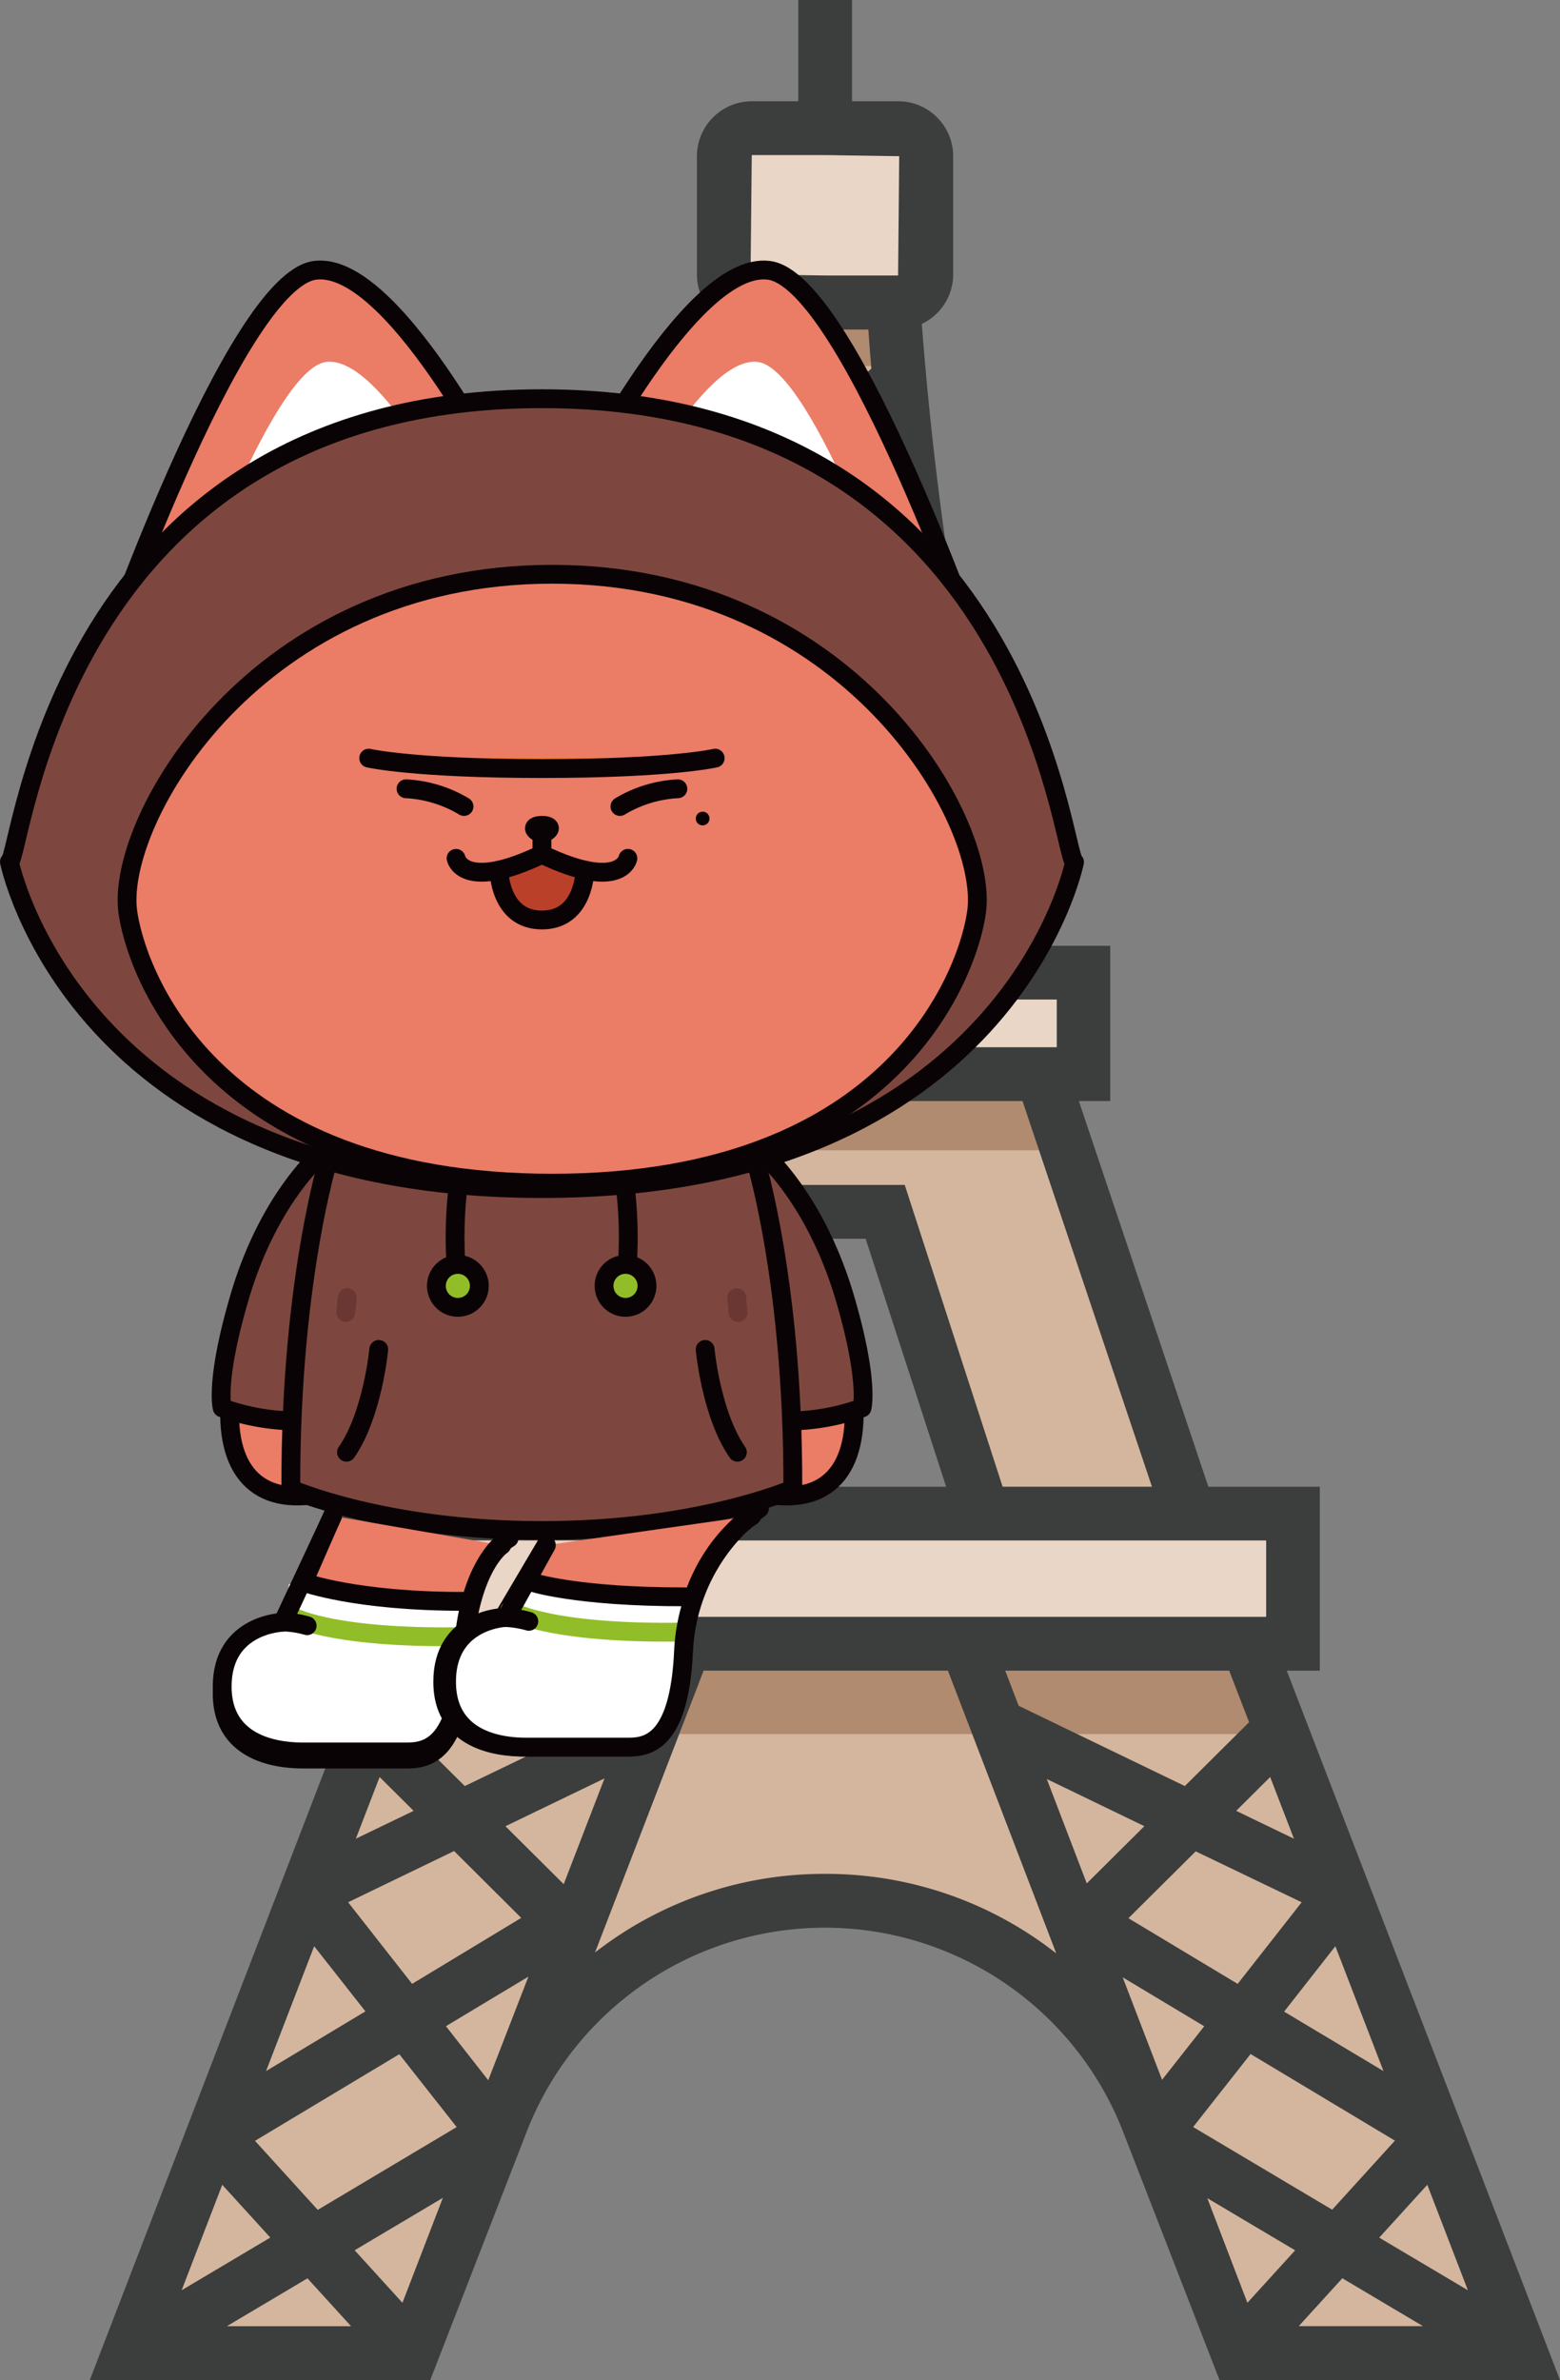 <svg id="레이어_1" data-name="레이어 1" xmlns="http://www.w3.org/2000/svg" viewBox="0 0 248.62 379.1"><rect x="0" y="0" width="248.62" height="379.1" fill="#808080" stroke="none"/><defs><style>.cls-1{fill:#ead6c6;}.cls-2{fill:#d3b69d;}.cls-3{fill:#b08b6f;}.cls-4{fill:#3c3d3d;}.cls-5{fill:#eb7c66;}.cls-12,.cls-13,.cls-16,.cls-5,.cls-6,.cls-7,.cls-8{stroke:#0a0305;}.cls-12,.cls-13,.cls-15,.cls-16,.cls-5,.cls-6,.cls-7,.cls-8,.cls-9{stroke-linecap:round;stroke-linejoin:round;stroke-width:3px;}.cls-6{fill:#7d473f;}.cls-7{fill:#eb6953;}.cls-8{fill:#91bd28;}.cls-12,.cls-15,.cls-9{fill:none;}.cls-9{stroke:#6a3732;}.cls-10{fill:#fff;}.cls-11{fill:#bb402a;}.cls-13{fill:#ed7300;}.cls-14{fill:#0a0305;}.cls-15{stroke:#91bd28;}.cls-16{fill:#acdaf1;}</style></defs><polygon class="cls-1" points="131.46 241.09 56.85 241.09 56.85 261.82 131.46 261.82 206.07 261.82 206.07 241.09 131.46 241.09"/><path class="cls-2" d="M267.77,269.82H133l-43.54,113h45.09L148.86,346a55.29,55.29,0,0,1,103.07,0l14.29,36.77h45.09Z" transform="translate(-68.93 -8)"/><polygon class="cls-2" points="165.98 171.1 131.46 171.1 96.94 171.1 73.43 241.09 106.3 241.09 121.91 193.02 131.46 193.02 141.02 193.02 156.63 241.09 189.5 241.09 165.98 171.1"/><polygon class="cls-1" points="131.46 154.93 90.22 154.93 90.22 171.1 131.46 171.1 172.71 171.1 172.71 154.93 131.46 154.93"/><path class="cls-2" d="M211.35,56.21H189.44s-2,48.65-18.06,106.72h58C213.39,104.86,211.35,56.21,211.35,56.21Z" transform="translate(-68.93 -8)"/><path class="cls-1" d="M200.39,28.42H188.74a4.47,4.47,0,0,0-4.47,4.46V51.74a4.47,4.47,0,0,0,4.47,4.47h23.31a4.47,4.47,0,0,0,4.47-4.47V32.88a4.47,4.47,0,0,0-4.47-4.46Z" transform="translate(-68.93 -8)"/><polygon class="cls-3" points="92.87 183.22 170.06 183.22 165.98 171.1 131.46 171.1 96.94 171.1 92.87 183.22"/><path class="cls-3" d="M188.74,66.31h23.31c-.54-6.45-.7-10.1-.7-10.1H189.44S189.28,59.86,188.74,66.31Z" transform="translate(-68.93 -8)"/><polygon class="cls-3" points="204.39 276.21 198.84 261.82 131.46 261.82 64.08 261.82 58.54 276.21 204.39 276.21"/><path class="cls-4" d="M134.57,387.1h2.93l1.07-2.74h0l.06-.16,14.22-36.6a51,51,0,0,1,95.09,0l15.35,39.51h54.26L301.9,346.48v0L274,274.11h5.27v-29.3H261.51l-20.64-61.43h5V158.65H232.69a544.37,544.37,0,0,1-16.85-99.06,8.73,8.73,0,0,0,5-7.85V32.88a8.76,8.76,0,0,0-8.74-8.75h-7.38V8h-8.57V24.13h-7.37A8.77,8.77,0,0,0,180,32.88V51.74a8.72,8.72,0,0,0,5,7.85,544.37,544.37,0,0,1-16.85,99.06H154.87v24.73h5l-20.64,61.43H121.5v29.3h5.27l-43.53,113Zm-29.49-8.57,12.85-7.63,6.95,7.63Zm24.35-87.48,5.42,5.39-9.21,4.44Zm11.87,11.79L152,313.49,134.61,324l-10.2-13Zm-15.85,63.59,14.06-8.35-6.44,16.72Zm21.29-27.08L140,330.74l13.15-7.9Zm2.74-40.46,15.79-7.62-6.5,16.85Zm-7.77,47.92L119.57,360l-10-11,23-13.8Zm58.68-40.33A59.34,59.34,0,0,0,163.76,319l17.31-44.9H220l17.27,45.05A59.33,59.33,0,0,0,200.39,306.48Zm74.76-5.6-9.21-4.44,5.42-5.39ZM276.38,311l-10.2,13-17.41-10.46,10.72-10.65Zm-28.53,11.95,13,7.8-6.72,8.53Zm19.88,51.85-6.39-16.67,14,8.31Zm-8.65-28,9.16-11.63,23,13.8-10,11ZM242.13,308l-6.37-16.63,15.55,7.51Zm33.78,70.52,6.95-7.63,12.85,7.63Zm12.83-14.1L296.4,356l6.47,16.8Zm-15.16-36L281.75,318l7.67,19.89ZM268,282.32l-10.24,10.17-26.48-12.78-2.15-5.6h35.7ZM200.26,135.05l-14.13-11.37,14.47-13.33,14.26,12.84Zm16.9-4.89c1.5,7.28,3.22,14.86,5.18,22.68l-16.62-13.39Zm-11.5-24.48L211.8,100q.93,6.24,2.13,13.1Zm-5.12-4.61-10-9L200.39,83l9.85,9.17Zm4.88-22.78,3.21-3c.21,2.07.46,4.31.74,6.66ZM207.8,66.7l-7.4,6.9L193,66.7c.21-2.49.37-4.59.48-6.21h13.85C207.43,62.11,207.59,64.21,207.8,66.7Zm-15.63,8.6,3.2,3-4,3.67C191.7,79.61,192,77.37,192.17,75.3ZM189,99.91l6.47,5.83-8.73,8.05Q188,106.51,189,99.91Zm-5.44,30.51,11.25,9.05-16.35,13.28C180.4,145.06,182.09,137.59,183.57,130.42Zm16.71,13.45,18.35,14.78H182.09ZM188.74,32.7h11.65l11.85.18-.18,19H200.39l-11.84-.18ZM163.43,167.21h73.92v7.6H163.43ZM169,183.38h62.89l20.63,61.43h-23.8l-15.6-48.07H187.72l-15.6,48.07h-23.8Zm50.72,61.43H181.12L194,205.31h12.89Zm-89.6,20.73V253.37H270.72v12.17H130.07Zm41.82,8.57-2.11,5.47L143,292.49l-10.24-10.17,3.17-8.21ZM119,318l8.17,10.38-15.84,9.51Zm-14.65,38,7.66,8.41-14.13,8.39Z" transform="translate(-68.93 -8)"/><path class="cls-5" d="M120.3,194.49s-9.08,9.62-13.68,29.9c-3.05,13.45.33,21.62,9.19,21.89,9.42.29,9.42-7,9.42-7" transform="translate(-68.93 -8)"/><path class="cls-6" d="M130.89,193.2C127.07,193,121,191,121,191S111.89,198,107,215c-3.83,13.16-2.66,17.25-2.66,17.25a35.49,35.49,0,0,0,15.93,1.87" transform="translate(-68.93 -8)"/><path class="cls-5" d="M190.31,194.49s9.08,9.62,13.68,29.9c3,13.45-.33,21.62-9.19,21.89-9.43.29-9.42-7-9.42-7" transform="translate(-68.93 -8)"/><path class="cls-6" d="M179.71,193.2c3.83-.22,9.95-2.25,9.95-2.25s9.05,7.09,14,24.06c3.83,13.16,2.65,17.25,2.65,17.25a35.46,35.46,0,0,1-15.93,1.87" transform="translate(-68.93 -8)"/><path class="cls-6" d="M188.64,190.34s6.76,20.11,6.64,54.83c0,0-15,6.62-40,6.62s-40-6.62-40-6.62c-.12-34.72,6.65-54.83,6.65-54.83" transform="translate(-68.93 -8)"/><path class="cls-7" d="M141.9,197.32a68.17,68.17,0,0,0,0,15.5" transform="translate(-68.93 -8)"/><path class="cls-8" d="M145.32,212.82a3.42,3.42,0,1,1-3.42-3.42A3.42,3.42,0,0,1,145.32,212.82Z" transform="translate(-68.93 -8)"/><path class="cls-7" d="M168.61,197.32a67.51,67.51,0,0,1,0,15.5" transform="translate(-68.93 -8)"/><path class="cls-8" d="M165.2,212.82a3.42,3.42,0,1,0,3.41-3.42A3.41,3.41,0,0,0,165.2,212.82Z" transform="translate(-68.93 -8)"/><line class="cls-9" x1="55.34" y1="206.69" x2="55.11" y2="209.06"/><line class="cls-9" x1="117.41" y1="206.69" x2="117.63" y2="209.06"/><path class="cls-6" d="M129.29,222.94s-.95,10.34-5.14,16.38" transform="translate(-68.93 -8)"/><path class="cls-6" d="M181.31,222.94s.95,10.34,5.14,16.38" transform="translate(-68.93 -8)"/><path class="cls-5" d="M84.72,114.81s21.49-62.19,34.46-63.76S151,88,151,88" transform="translate(-68.93 -8)"/><path class="cls-10" d="M97.44,109.09s14.65-42.37,23.48-43.44S142.6,90.82,142.6,90.82" transform="translate(-68.93 -8)"/><path class="cls-5" d="M225.89,114.81S204.4,52.62,191.43,51.05,159.61,88,159.61,88" transform="translate(-68.93 -8)"/><path class="cls-10" d="M213.17,109.09s-14.64-42.37-23.48-43.44S168,90.82,168,90.82" transform="translate(-68.93 -8)"/><path class="cls-6" d="M155.3,197.32c74.5,0,84.88-52,84.88-52-1.93-.24-7.43-73.81-84.88-73.81S72.36,145,70.43,145.27C70.43,145.27,80.81,197.32,155.3,197.32Z" transform="translate(-68.93 -8)"/><path class="cls-5" d="M156.94,196.46c55.28,0,66.55-34.59,67.65-43.37,1.82-14.5-20.38-53.62-67.65-53.62s-69.47,39.12-67.66,53.62C90.38,161.87,101.65,196.46,156.94,196.46Z" transform="translate(-68.93 -8)"/><path class="cls-11" d="M162.15,146.61s-.06,7.93-6.85,7.93-6.85-7.93-6.85-7.93l6.85-2.07Z" transform="translate(-68.93 -8)"/><path class="cls-12" d="M162.15,146.61s-.06,7.93-6.85,7.93-6.85-7.93-6.85-7.93" transform="translate(-68.93 -8)"/><path class="cls-13" d="M155.3,140.87c2-.9,1.14-1.41,0-1.41S153.3,140,155.3,140.87Z" transform="translate(-68.93 -8)"/><line class="cls-7" x1="86.37" y1="132.95" x2="86.37" y2="135.64"/><path class="cls-12" d="M141.61,144.72s1.06,5.39,13.69-.64" transform="translate(-68.93 -8)"/><path class="cls-12" d="M169,144.72s-1.07,5.39-13.7-.64" transform="translate(-68.93 -8)"/><path class="cls-13" d="M182.91,128.76s-7.11,1.66-27.61,1.66-27.61-1.66-27.61-1.66" transform="translate(-68.93 -8)"/><path class="cls-14" d="M182,138.38a1.09,1.09,0,1,1-1.09-1.09A1.08,1.08,0,0,1,182,138.38Z" transform="translate(-68.93 -8)"/><path class="cls-13" d="M142.88,136.46a20,20,0,0,0-9.24-2.82" transform="translate(-68.93 -8)"/><path class="cls-13" d="M167.73,136.46a19.91,19.91,0,0,1,9.23-2.82" transform="translate(-68.93 -8)"/><path class="cls-5" d="M148.89,254.13s-5.47,3.5-6.21,18.87c-.7,14.48-5.8,15.19-9,15.19H117.34c-2.63,0-13-.26-13-10.43,0-10,9.67-10.23,9.67-10.23l7.91-18.08" transform="translate(-68.93 -8)"/><path class="cls-10" d="M115,260.29l-1,6.07s-9.67.24-9.67,10.23c0,10.17,10.35,10.43,13,10.43h16.35c3.19,0,8.29-.71,9-15.19.16-3.35.28-6.26.38-8.8A140,140,0,0,1,115,260.29Z" transform="translate(-68.93 -8)"/><path class="cls-15" d="M115,265.25s6,3.82,27.85,3.44" transform="translate(-68.93 -8)"/><path class="cls-16" d="M114,266.36a15.31,15.31,0,0,1,3.88.59" transform="translate(-68.93 -8)"/><path class="cls-12" d="M150.06,253s-6.64,3.49-7.38,18.87c-.7,14.48-5.8,15.19-9,15.19H117.34c-2.63,0-13-.26-13-10.43,0-10,9.67-10.23,9.67-10.23l7.91-16.91" transform="translate(-68.93 -8)"/><path class="cls-12" d="M117.25,260s8.31,3.12,25.83,3.07" transform="translate(-68.93 -8)"/><path class="cls-5" d="M188.77,249.45s-10.2,6.28-10.94,21.66c-.7,14.48-5.8,15.18-9,15.18H152.49c-2.63,0-13-.25-13-10.42,0-10,9.66-10.24,9.66-10.24l6.79-11.5" transform="translate(-68.93 -8)"/><path class="cls-10" d="M151.28,260l-2.1,5.64s-9.67.25-9.66,10.24c0,10.17,10.34,10.42,13,10.42h16.35c3.19,0,8.29-.7,9-15.18.16-3.35.29-6.26.39-8.81C163.67,262.18,155,260.82,151.28,260Z" transform="translate(-68.93 -8)"/><path class="cls-15" d="M150.16,264.52s6,3.82,27.85,3.44" transform="translate(-68.93 -8)"/><path class="cls-16" d="M149.08,265.63a16.44,16.44,0,0,1,4.13.62" transform="translate(-68.93 -8)"/><path class="cls-12" d="M156,254.13l-6.37,11.5s-9.53.25-9.53,10.24c0,10.17,10.2,10.42,12.79,10.42H169c3.14,0,8.17-.7,8.86-15.18a30.11,30.11,0,0,1,12.1-22.84" transform="translate(-68.93 -8)"/><path class="cls-12" d="M153.62,260s7.09,2.39,24.61,2.35" transform="translate(-68.93 -8)"/></svg>